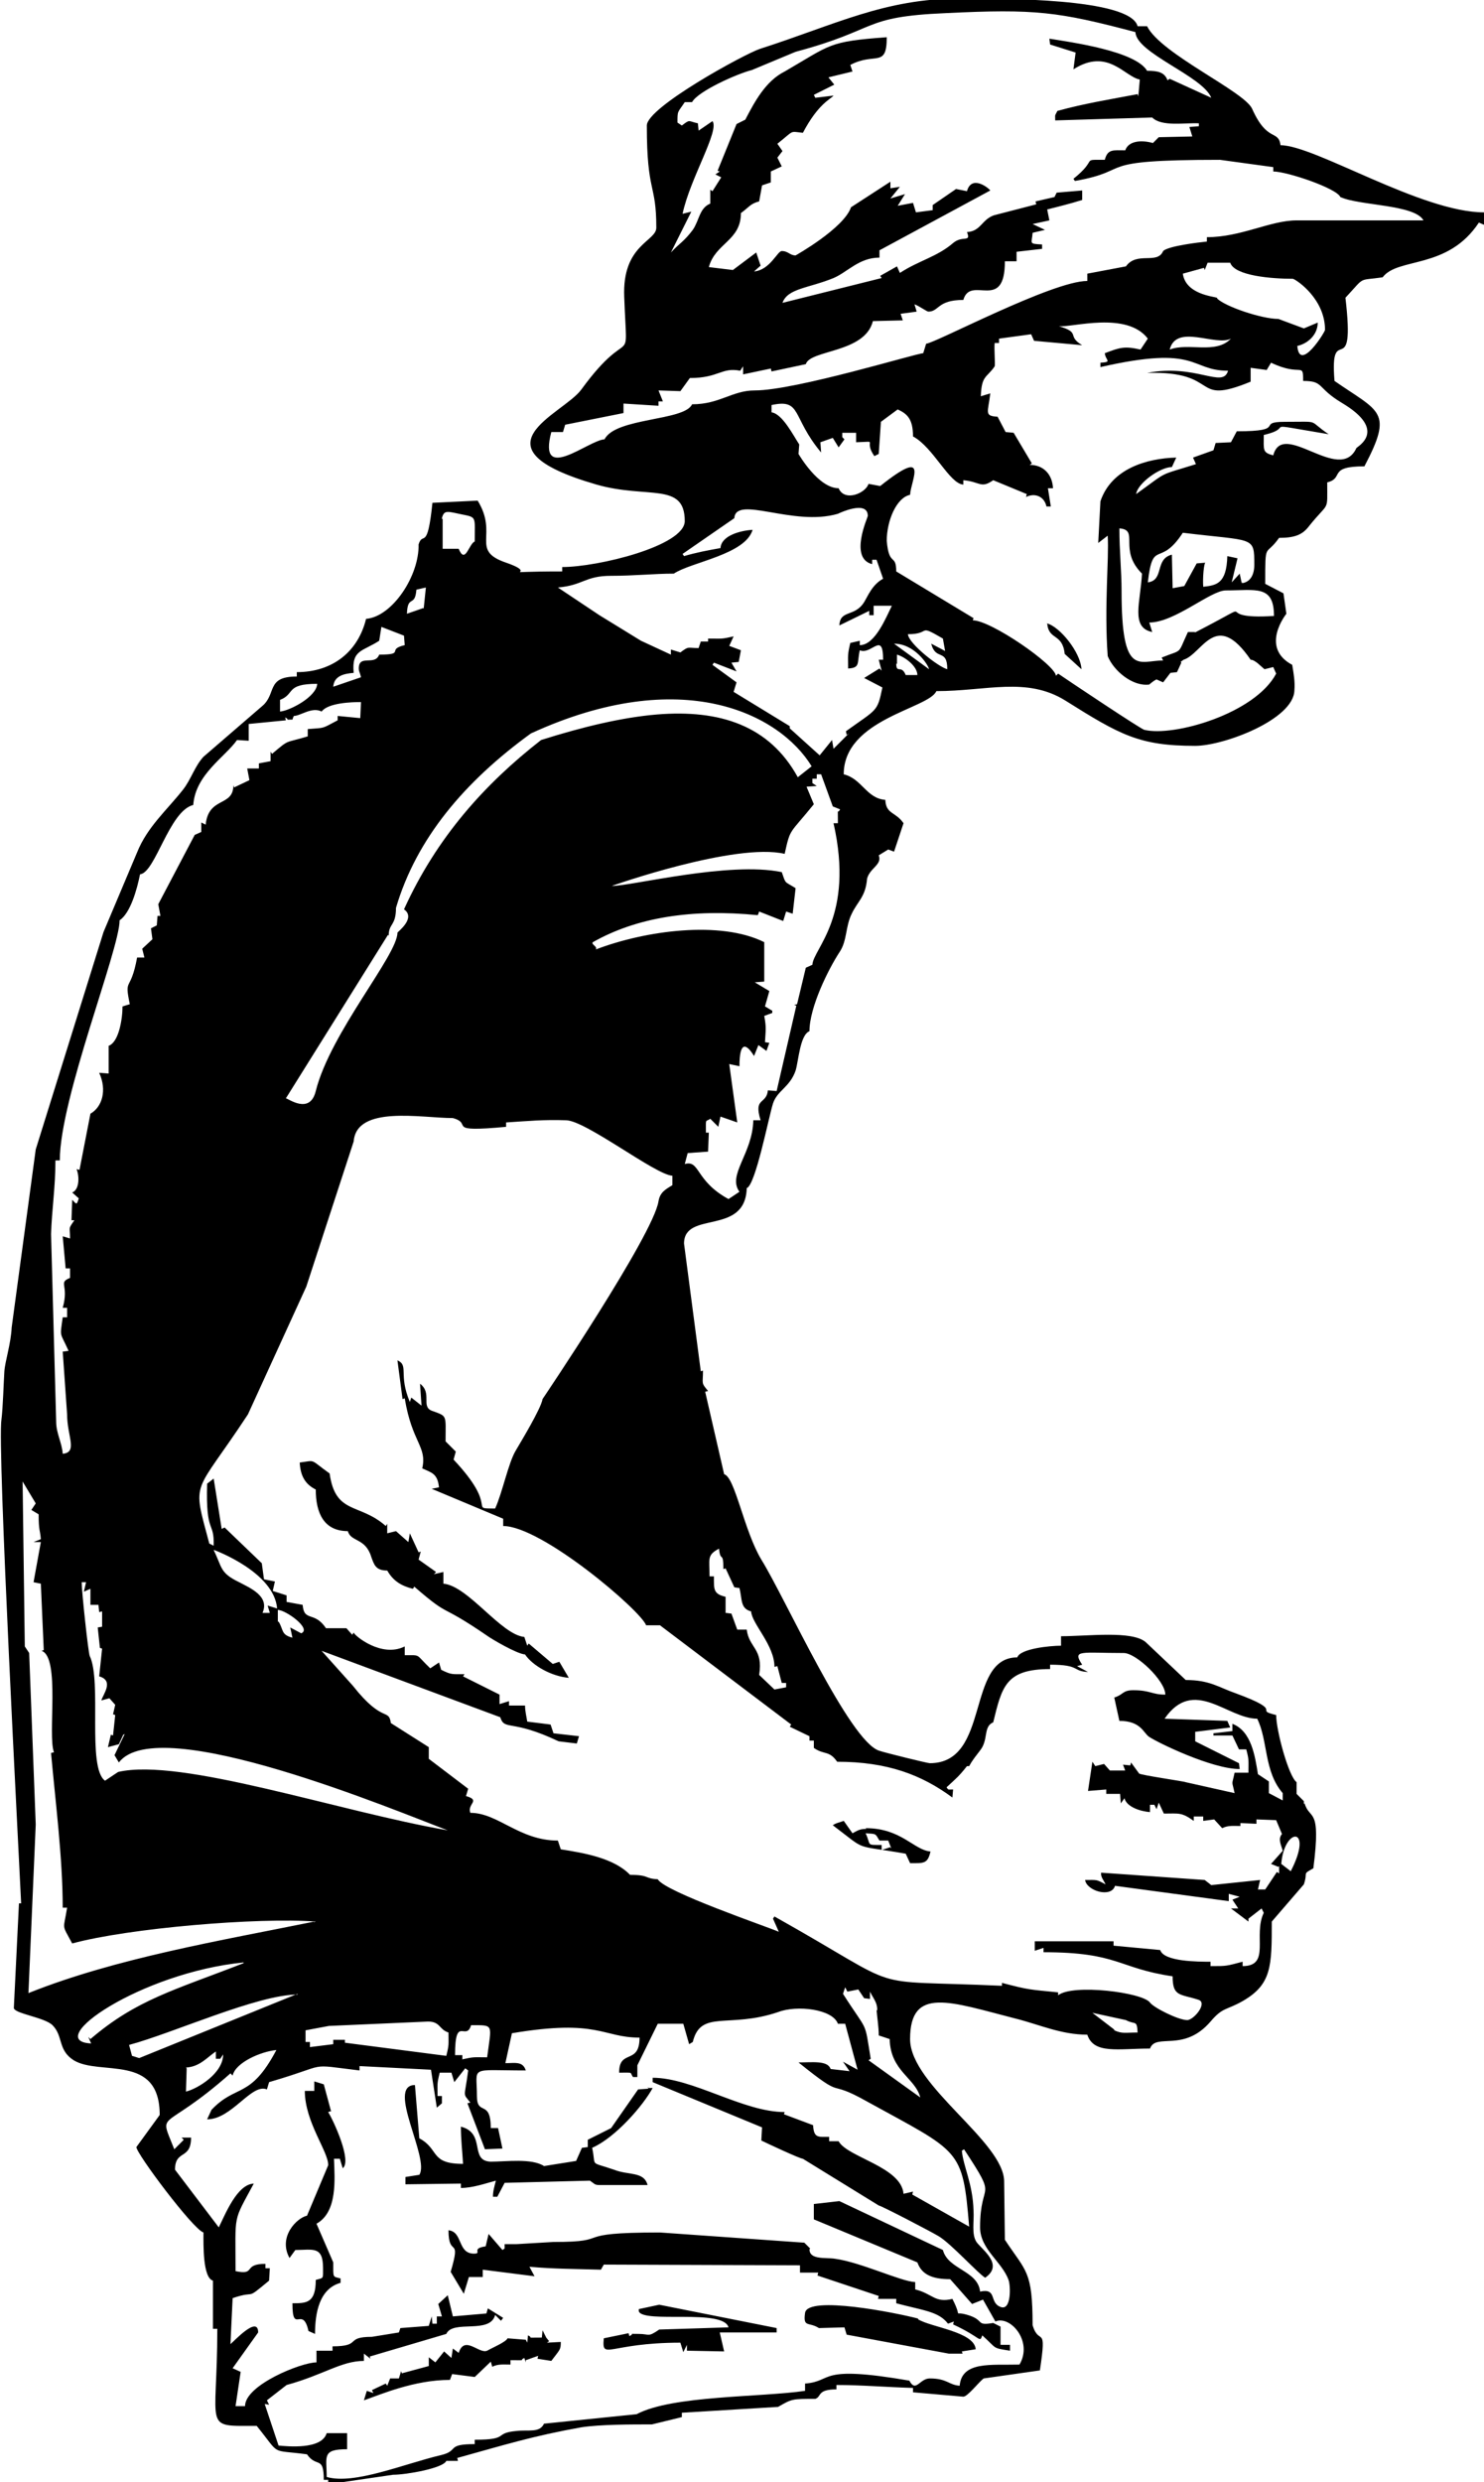 <?xml version="1.0" encoding="UTF-8"?>
<!DOCTYPE svg PUBLIC "-//W3C//DTD SVG 1.1//EN" "http://www.w3.org/Graphics/SVG/1.1/DTD/svg11.dtd">
<!-- Creator: CorelDRAW -->
<svg xmlns="http://www.w3.org/2000/svg" xml:space="preserve" width="15.562mm" height="26.008mm" version="1.1" style="shape-rendering:geometricPrecision; text-rendering:geometricPrecision; image-rendering:optimizeQuality; fill-rule:evenodd; clip-rule:evenodd"
viewBox="0 0 20.35 34.01"
 xmlns:xlink="http://www.w3.org/1999/xlink"
 xmlns:xodm="http://www.corel.com/coreldraw/odm/2003">
 <defs>
  <style type="text/css">
   <![CDATA[
    .fil0 {fill:black}
   ]]>
  </style>
 </defs>
 <g id="Camada_x0020_1">
  <path class="fil0" d="M17.54 25.54l0 0.13 -0.03 -0.02 -0.16 0.24 -0.1 0 0.03 -0.13 -0.67 0.07 -0.09 -0.07 -1.42 -0.1c-0.01,0.06 0.04,0.11 0.06,0.16 -0.13,-0.07 -0.11,-0.06 -0.28,-0.06 0.02,0.15 0.36,0.25 0.41,0.08l1.56 0.21 0 -0.1 0.15 0.04 -0.1 0.04 0.08 0.12 -0.1 0 0.24 0.18 0 -0.04 0.18 -0.14 0.03 0.06c-0.15,0.31 0.1,0.73 -0.29,0.73l0 -0.06c-0.23,0.06 -0.21,0.06 -0.44,0.06l0 -0.06c-0.17,0 -0.64,-0 -0.69,-0.16l-0.64 -0.06 0 -0.06 -1.08 0 0 0.13 0.12 -0.04 0 0.06c1.03,0 1.02,0.22 1.77,0.33 0,0.28 0.1,0.24 0.35,0.32 0.14,0.04 -0.06,0.28 -0.15,0.28 -0.12,0 -0.46,-0.17 -0.51,-0.24 -0.1,-0.14 -1.06,-0.26 -1.26,-0.1l0 -0.04c-0.39,-0.04 -0.39,-0.03 -0.77,-0.13l0 0.04c-1.98,-0.09 -1.23,0.11 -3.12,-0.95l-0.02 0.03 0.08 0.18c-0.16,-0.07 -1.57,-0.55 -1.66,-0.72 -0.19,-0.01 -0.11,-0.06 -0.38,-0.06 -0.22,-0.23 -0.63,-0.3 -0.95,-0.35l-0.04 -0.12c-0.53,0 -0.82,-0.38 -1.2,-0.38 -0.05,-0.12 0.15,-0.17 -0.06,-0.23l0.03 -0.1 -0.54 -0.41 0 -0.16 -0.52 -0.33c-0.03,-0.21 -0.11,0.01 -0.52,-0.51l-0.43 -0.48 2.45 0.91c0.06,0.19 0.15,0.02 0.8,0.33l0.25 0.03 0.03 -0.1 -0.35 -0.04 -0.04 -0.12 -0.32 -0.04c-0.01,-0.07 -0.03,-0.14 -0.03,-0.22l-0.22 0 0 -0.06 -0.13 0.04 0 -0.13 -0.5 -0.25 0.02 -0.03c-0.17,0 -0.18,0.01 -0.32,-0.06l-0.03 -0.1 -0.12 0.08c-0.21,-0.2 -0.12,-0.18 -0.35,-0.18l0 -0.12c-0.32,0.16 -0.69,-0.15 -0.7,-0.19l-0.02 0.03 -0.08 -0.09 -0.28 0c-0.16,-0.24 -0.3,-0.08 -0.32,-0.32l-0.22 -0.04 0 -0.09 -0.19 -0.06 0.03 -0.13 -0.15 -0.03 -0.03 -0.22 -0.51 -0.49 -0.04 0.02 -0.11 -0.69 -0.09 0.07c-0.02,0.71 0.1,0.5 0.09,0.85l-0.06 -0.03c-0.24,-0.9 -0.22,-0.63 0.53,-1.77l0.8 -1.75 0.65 -1.99c0.04,-0.5 0.93,-0.32 1.36,-0.32 0.29,0.08 -0.13,0.2 0.73,0.12l0 -0.06c0.31,-0.02 0.51,-0.04 0.82,-0.03 0.27,0 1.23,0.75 1.46,0.76l0 0.13c-0.1,0.06 -0.17,0.1 -0.19,0.22 -0.07,0.46 -1.59,2.71 -1.59,2.71 -0.02,0.13 -0.3,0.59 -0.37,0.71 -0.1,0.17 -0.18,0.57 -0.28,0.79 -0.38,0 0.07,0.01 -0.57,-0.67l0.03 -0.11 -0.14 -0.14c0,-0.37 0.03,-0.34 -0.19,-0.42 -0.15,-0.06 0.01,-0.24 -0.16,-0.37l0.02 0.3 -0.14 -0.11 -0.02 0.06c-0.16,-0.38 -0.01,-0.5 -0.17,-0.57l0.07 0.53 0.03 -0.01c0.1,0.61 0.31,0.66 0.24,0.96 0.13,0.06 0.21,0.07 0.23,0.26l-0.1 0.02 0.98 0.41 0 0.1c0.53,0 1.89,1.16 1.96,1.36l0.19 0 1.8 1.36 -0.02 0.03 0.27 0.13 0 0.06 0.06 0 0 0.1c0.14,0.1 0.21,0.03 0.32,0.19 0.69,0 1.16,0.18 1.58,0.49l0.01 -0.11c-0.08,0 -0.06,0.01 -0.09,-0.03 0.13,-0.12 0.17,-0.15 0.28,-0.29l0.03 0c0.07,-0.13 0.16,-0.21 0.19,-0.28 0.06,-0.13 0.02,-0.27 0.14,-0.32 0.12,-0.49 0.17,-0.73 0.78,-0.73l0 -0.06c0.42,0 0.3,0.09 0.52,0.1l-0.15 -0.08 0.07 -0.02c-0.14,-0.21 -0.02,-0.16 0.57,-0.16 0.17,0 0.57,0.38 0.57,0.57 -0.19,0 -0.2,-0.06 -0.44,-0.06 -0.15,0 -0.13,0.06 -0.26,0.1l0.07 0.32c0.3,0 0.33,0.17 0.41,0.22 0.12,0.08 0.86,0.44 1.24,0.44l-0.01 -0.08 -0.6 -0.3 0 -0.13 0.48 -0.06 -0.04 -0.09 -0.86 -0.03c0.4,-0.58 0.86,0 1.27,0 0.15,0.3 0.09,0.72 0.35,1.02l0 0.1 -0.19 -0.1 0 -0.16 -0.15 -0.1c-0.04,-0.25 -0.09,-0.59 -0.35,-0.69l0 0.1 -0.26 0.03 0 0.03 0.26 0 0.09 0.19 0.1 0c0.04,0.15 0.03,0.15 0.03,0.32l-0.19 0c-0.04,0.19 -0.04,0.09 0,0.28l-0.67 -0.15c-0.01,-0.01 -0.64,-0.1 -0.64,-0.12l-0.11 -0.15 -0.01 0.04 -0.1 -0.01 0.03 0.08 -0.21 0 -0.08 -0.09 -0.12 0.03 -0.04 -0.06 -0.06 0.4 0.25 -0.02 0 0.06 0.19 0 0.01 0.13 0.05 -0.07c0.03,0.12 0.22,0.18 0.35,0.19l0 -0.1 0.06 0 0.03 0.06 0.03 -0.09 0.07 0.15c0.21,0 0.24,-0.02 0.41,0.1l0 -0.06 0.13 0 0 0.06 0.15 -0.02 0.11 0.12c0.08,-0.04 0.15,-0.03 0.25,-0.03l0 -0.04 0.22 0.01 0 -0.06 0.27 0.01 0.08 0.19c-0.06,0.07 -0.01,0.15 0.01,0.23l-0.16 0.18 0.1 0.04 0.01 -0.01zm-1.5 -20.75c0.26,-0.1 0.63,0.07 0.84,-0.15 -0.21,0.11 -0.75,-0.21 -0.84,0.15zm1.53 20.75l0.13 0.1c0.32,-0.62 -0.09,-0.61 -0.13,-0.1l0 -0zm-0.54 -17.54l-0.03 -0.14 -0.11 0.12 0.08 -0.33 -0.14 -0.03c-0.01,0.38 -0.15,0.4 -0.33,0.42 -0.01,-0.12 0.01,-0.33 0.03,-0.33l-0.12 0.01 -0.17 0.31 -0.16 0.03 -0.01 -0.46c-0.24,0.06 -0.1,0.35 -0.33,0.38 0.07,-0.61 0.16,-0.19 0.48,-0.68 0.98,0.12 0.98,0.04 0.98,0.44 0,0.13 -0.05,0.23 -0.16,0.25l-0.01 -0.01zm-0.64 0.66l-0.1 0c-0.15,0.32 -0.06,0.23 -0.36,0.35l0.02 0.04c-0.33,0 -0.57,0.24 -0.57,-0.95 0,-0.28 -0.03,-0.55 -0.03,-0.86 0.28,0.02 -0.02,0.29 0.31,0.62 -0.02,0.39 -0.16,0.74 0.14,0.8l-0.04 -0.13c0.35,0 0.84,-0.44 1.05,-0.44 0.41,0 0.66,-0.08 0.66,0.35 -0.94,0.06 -0.08,-0.29 -1.09,0.23zm-0.16 0.38c0.26,-0.08 0.44,-0.7 0.92,0 0.06,0 0.14,0.09 0.19,0.13l0.12 -0.03 0.04 0.09c-0.29,0.55 -1.41,0.87 -1.81,0.77 -0.06,-0.02 -1.02,-0.66 -1.18,-0.77l-0.03 0.03c-0.01,-0.15 -0.89,-0.76 -1.14,-0.76l0.01 -0.03 -1.06 -0.64c0,-0.25 -0.1,-0.06 -0.13,-0.42 0,-0.27 0.13,-0.59 0.32,-0.63 0.01,-0.2 0.28,-0.67 -0.41,-0.12l-0.16 -0.03c-0.04,0.13 -0.33,0.25 -0.41,0.06 -0.28,0 -0.55,-0.47 -0.55,-0.47l0.01 -0.13c-0.08,-0.12 -0.23,-0.42 -0.38,-0.44l0 -0.1c0.42,-0.09 0.27,0.16 0.68,0.65l-0.01 -0.14 0.17 -0.06 0.08 0.13 0.08 -0.11 -0.03 -0.03 0 -0.06 0.19 0 0 0.13c0.33,-0.01 0.09,-0.04 0.25,0.19l0.06 -0.03 0.03 -0.44 0.23 -0.17c0.13,0.06 0.21,0.13 0.21,0.37 0.28,0.15 0.5,0.65 0.69,0.66l0 -0.06c0.23,0.02 0.24,0.12 0.41,0l0.46 0.19 -0.01 0.04c0.12,-0.06 0.25,-0.01 0.28,0.13l0.06 0 -0.04 -0.25 0.07 0c-0.01,-0.19 -0.13,-0.32 -0.32,-0.32l0.03 -0.02 -0.25 -0.42 -0.11 -0.01 -0.11 -0.21c-0.19,-0.01 -0.13,-0.06 -0.1,-0.32l-0.13 0.04c0.01,-0.29 0.08,-0.25 0.19,-0.41 0.01,-0.03 -0.01,-0.24 0,-0.32l0.06 0 0 -0.06 0.44 -0.06 0.04 0.09 0.66 0.06c-0.22,-0.13 -0.01,-0.17 -0.32,-0.26 0.18,0.02 0.93,-0.21 1.22,0.17l-0.1 0.15c-0.22,-0.05 -0.28,-0.03 -0.49,0.05 0.01,0.1 0.11,0.12 -0.06,0.13l0 0.06c1.36,-0.31 1.22,0.05 1.75,0.05 -0.07,0.25 -0.44,-0.1 -1.11,0.03 1.03,-0.03 0.59,0.46 1.42,0.12l0 -0.19 0.22 0.03 0.06 -0.1c0.42,0.2 0.44,-0.02 0.44,0.25 0.29,0 0.18,0.09 0.53,0.3 0.64,0.38 0.21,0.6 0.2,0.62 -0.23,0.5 -1.01,-0.4 -1.14,0.1 -0.15,-0.04 -0.13,-0.07 -0.13,-0.28 0.47,-0.11 -0.13,-0.18 0.89,-0.01 -0.3,-0.2 -0.09,-0.17 -0.6,-0.17 -0.41,0 0.05,0.13 -0.66,0.13l-0.08 0.15 -0.21 0.01 -0.03 0.1 -0.28 0.1 0.04 0.09c-0.54,0.17 -0.36,0.08 -0.82,0.41 0.02,-0.15 0.33,-0.37 0.49,-0.37l0.06 -0.13c-0.4,0.01 -0.89,0.15 -1.04,0.6l-0.03 0.57 0.13 -0.1c0.02,0.33 -0.05,0.96 0,1.65 0.08,0.2 0.34,0.42 0.57,0.39 0.01,-0.01 0.07,-0.06 0.1,-0.07l0.09 0.04 0.1 -0.13 0.09 -0.01 0.06 -0.13 -0.01 -0.01zm0.46 -4.96c-0.06,-0.02 -0.43,-0.05 -0.47,-0.33l0.29 -0.08 0.01 0.03 0.04 -0.1 0.31 0c0.06,0.18 0.57,0.22 0.86,0.22 0.06,0.02 0.44,0.28 0.44,0.7 0,0.03 -0.35,0.59 -0.38,0.22 0.14,-0.03 0.28,-0.15 0.28,-0.32l-0.19 0.08 -0.35 -0.13c-0.23,0 -0.73,-0.17 -0.84,-0.28l0 -0.01zm-0.68 -2.98c-0.04,-0.11 -0.13,-0.13 -0.28,-0.13 -0.16,-0.27 -1.03,-0.39 -1.34,-0.44l0.01 0.08 0.35 0.11 -0.03 0.23c0.47,-0.3 0.7,0.1 0.91,0.14l-0.02 0.23 -0.01 -0.03c-0.37,0.07 -0.74,0.13 -1.1,0.23 -0.04,0.08 -0.03,0.04 -0.03,0.13l1.33 -0.04c0.13,0.13 0.45,0.07 0.64,0.08l0 0.04 -0.13 0.01 0.04 0.13 -0.46 0.01 -0.08 0.08c-0.14,-0.04 -0.33,-0.04 -0.38,0.1 -0.17,0 -0.24,-0.02 -0.28,0.13 -0.34,0 -0.08,-0.02 -0.43,0.26l0.02 0.03c0.84,-0.15 0.19,-0.29 1.99,-0.29l0.73 0.1 0 0.06c0.19,0 0.87,0.23 0.92,0.35 0.26,0.12 1.02,0.1 1.14,0.32l-1.74 0c-0.36,0 -0.76,0.23 -1.23,0.23l0 0.06c-0.1,0.01 -0.53,0.06 -0.6,0.13 -0.08,0.19 -0.36,0 -0.51,0.21l-0.53 0.1 0 0.1c-0.48,0 -2.08,0.85 -2.21,0.86l-0.04 0.13c-0.09,0 -1.75,0.51 -2.31,0.51 -0.31,0 -0.48,0.19 -0.86,0.19 -0.1,0.23 -1.05,0.18 -1.2,0.48 -0.22,0.01 -0.92,0.62 -0.73,-0.1l0.16 0 0.03 -0.1 0.8 -0.16 0 -0.13 0.48 0.03 0 -0.06 0.06 0 -0.06 -0.15 0.3 0.01 0.13 -0.18c0.4,0 0.43,-0.15 0.69,-0.1l0.04 -0.06 0 0.11 0.38 -0.08 0.01 0.04 0.47 -0.1c0.06,-0.2 0.81,-0.15 0.92,-0.59l0.41 -0.01 -0.03 -0.09 0.22 -0.03 -0.03 -0.1c0.06,0.02 0.17,0.1 0.19,0.1 0.15,0 0.12,-0.16 0.48,-0.16 0.1,-0.35 0.57,0.18 0.57,-0.53l0.16 0 0 -0.13 0.35 -0.04 0 -0.06c-0.19,-0.01 -0.14,-0.01 -0.13,-0.16l0.17 -0.04 -0.17 -0.08 0.23 -0.05 -0.03 -0.15c0.16,-0.04 0.32,-0.08 0.48,-0.13l0 -0.13 -0.35 0.03 -0.03 0.06 -0.26 0.06 0.01 0.04 -0.58 0.15c-0.17,0.06 -0.18,0.22 -0.37,0.23 0.06,0.15 -0.06,0.04 -0.19,0.15 -0.22,0.19 -0.47,0.24 -0.73,0.41l-0.04 -0.09 -0.23 0.13 0.02 0.03 -1.36 0.34c0.07,-0.2 0.36,-0.2 0.7,-0.34 0.19,-0.08 0.35,-0.28 0.63,-0.28l0 -0.1 1.52 -0.82c-0.04,-0.05 -0.26,-0.21 -0.32,0.01l-0.15 -0.03 -0.32 0.22 0 0.07 -0.23 0.03 -0.04 -0.13 -0.21 0.04 0.1 -0.16 -0.2 0.06 0.13 -0.16 -0.13 0.02 0 -0.09 -0.54 0.35c-0.1,0.29 -0.76,0.66 -0.76,0.66 -0.08,0 -0.1,-0.06 -0.19,-0.06 -0.06,0 -0.16,0.26 -0.38,0.28l0.09 -0.08 -0.06 -0.18 -0.32 0.24 -0.33 -0.04c0.09,-0.33 0.44,-0.36 0.44,-0.74 0.11,-0.08 0.13,-0.13 0.25,-0.16l0.04 -0.22 0.12 -0.04 0 -0.15 0.15 -0.07 -0.06 -0.12 0.07 -0.09 -0.07 -0.1c0.24,-0.19 0.16,-0.17 0.35,-0.15 0.21,-0.4 0.38,-0.46 0.42,-0.51l-0.25 0.03 -0.02 -0.04 0.28 -0.14 -0.08 -0.1 0.33 -0.08 -0.03 -0.09c0.34,-0.18 0.5,0.05 0.5,-0.38 -0.81,0.06 -0.76,0.1 -1.4,0.47 -0.26,0.13 -0.41,0.41 -0.54,0.66l-0.12 0.06 -0.26 0.64 0.03 0.01 -0.06 0.04 0.08 0.04 -0.12 0.19 -0.03 -0.02 0 0.19c-0.15,0.06 -0.15,0.23 -0.24,0.36 -0.12,0.16 -0.19,0.19 -0.3,0.31l0.28 -0.56 -0.12 0.03c0.1,-0.48 0.51,-1.14 0.41,-1.27l-0.19 0.13 -0.01 -0.1c-0.14,-0.03 -0.1,-0.06 -0.22,0.03l-0.06 -0.04c0,-0.17 0,-0.13 0.1,-0.28l0.1 0c0.08,-0.15 0.62,-0.39 0.82,-0.44l0.6 -0.25c1.16,-0.31 0.89,-0.48 2.06,-0.53 1.23,-0.06 1.54,-0.02 2.6,0.26 0.01,0.29 0.92,0.6 1.04,0.9l-0.57 -0.26zm-1.65 7.44c0.02,0.24 0.21,0.13 0.24,0.42l0.23 0.21c-0.01,-0.23 -0.3,-0.59 -0.48,-0.63l0.01 0zm3.52 16.14l-0.1 -0.1 0 -0.16c-0.11,-0.08 -0.28,-0.71 -0.28,-0.92 -0.33,-0.08 0.15,-0.04 -0.56,-0.3 -0.23,-0.08 -0.35,-0.18 -0.68,-0.18l-0.55 -0.52c-0.19,-0.16 -0.79,-0.08 -1.16,-0.08l0 0.13c-0.15,0 -0.56,0.04 -0.6,0.16 -0.71,0 -0.36,1.45 -1.2,1.45 -0.03,0 -0.6,-0.14 -0.69,-0.17 -0.41,-0.12 -1.29,-2.09 -1.62,-2.62 -0.24,-0.4 -0.36,-1.13 -0.51,-1.17l-0.26 -1.13 0.04 -0.01c-0.1,-0.12 -0.07,-0.09 -0.07,-0.28l-0.03 0.01 -0.23 -1.75c0,-0.46 0.84,-0.1 0.86,-0.76 0.12,-0.04 0.3,-0.97 0.36,-1.16 0.06,-0.18 0.23,-0.22 0.31,-0.45 0.04,-0.13 0.06,-0.49 0.19,-0.54 0,-0.33 0.26,-0.85 0.41,-1.08 0.11,-0.16 0.08,-0.35 0.17,-0.53 0.08,-0.17 0.19,-0.23 0.21,-0.48 0.04,-0.15 0.21,-0.19 0.16,-0.32l0.13 -0.08 0.08 0.03 0.13 -0.39c-0.11,-0.16 -0.24,-0.12 -0.25,-0.32 -0.26,-0.02 -0.32,-0.29 -0.57,-0.35 0,-0.76 1.17,-0.9 1.27,-1.14 0.69,0 1.24,-0.2 1.77,0.13 0.75,0.47 1.01,0.62 1.78,0.62 0.39,0 1.35,-0.36 1.36,-0.76 0.01,-0.12 -0.01,-0.23 -0.03,-0.35 -0.45,-0.24 -0.08,-0.7 -0.08,-0.7l-0.04 -0.28 -0.25 -0.13c0,-0.6 0,-0.36 0.19,-0.63 0.21,0 0.32,-0.04 0.41,-0.16 0.28,-0.35 0.25,-0.18 0.25,-0.6 0.24,-0.06 0,-0.22 0.51,-0.22 0.4,-0.76 0.21,-0.74 -0.41,-1.17 -0.07,-0.85 0.29,0.06 0.15,-1.14 0.28,-0.3 0.16,-0.23 0.51,-0.28 0.21,-0.28 0.89,-0.1 1.32,-0.75l0.07 0.03 0 -0.17c-0.86,0 -2.32,-0.92 -2.79,-0.92 -0.03,-0.22 -0.18,-0.03 -0.39,-0.5 -0.11,-0.24 -1.25,-0.75 -1.44,-1.13l-0.13 0c-0.1,-0.39 -1.88,-0.38 -2.44,-0.38 -1.03,0 -1.71,0.36 -2.74,0.69 -0.21,0.07 -1.55,0.8 -1.55,1.05 0,0.94 0.13,0.78 0.13,1.4 0,0.19 -0.47,0.23 -0.44,0.95 0.04,1.07 0.11,0.31 -0.59,1.27 -0.25,0.34 -1.55,0.79 0.21,1.3 0.7,0.2 1.21,-0.04 1.21,0.5 0,0.34 -1.19,0.63 -1.68,0.63l0 0.06c-1.04,0 -0.25,0.06 -0.77,-0.12 -0.5,-0.17 -0.1,-0.38 -0.39,-0.85l-0.62 0.03c-0.07,0.68 -0.13,0.38 -0.19,0.57 0.01,0.43 -0.36,0.99 -0.72,1.02 -0.11,0.45 -0.46,0.73 -0.95,0.73l0 0.06c-0.43,0 -0.27,0.24 -0.48,0.41l-0.8 0.69c-0.12,0.13 -0.17,0.31 -0.28,0.45 -0.22,0.28 -0.49,0.51 -0.63,0.86l-0.46 1.09 -0.93 2.98 -0.33 2.44c-0.01,0.22 -0.09,0.46 -0.1,0.6 -0.01,0.15 -0.02,0.51 -0.04,0.66 -0.06,0.36 0.24,5.98 0.27,6.63l-0.03 0 -0.07 1.43c-0.01,0.08 0.42,0.13 0.53,0.24 0.15,0.15 0.07,0.34 0.29,0.48 0.36,0.22 1.18,-0.1 1.18,0.75l-0.32 0.44c0,0.09 0.78,1.13 0.92,1.17 0,0.17 -0.01,0.62 0.13,0.66l0 0.66 0.06 0c0,1.4 -0.21,1.33 0.54,1.33 0.34,0.42 0.17,0.32 0.69,0.39 0.13,0.19 0.23,0.01 0.23,0.35l0.06 0 0 0.06 0.89 -0.13c0.18,0 0.69,-0.09 0.73,-0.19l0.16 0 -0.01 -0.04c0.65,-0.18 1.03,-0.3 1.7,-0.42 0.26,-0.04 0.68,-0.04 0.97,-0.04l0.41 -0.1 0 -0.06 1.32 -0.08c0.19,-0.11 0.19,-0.11 0.51,-0.11 0.09,-0.03 0.02,-0.13 0.29,-0.13l0 -0.06c0.35,0 0.69,0.03 1.05,0.04l0 0.06 0.69 0.06c0.06,0 0.22,-0.21 0.28,-0.25l0.77 -0.11c0.1,-0.66 -0.01,-0.32 -0.1,-0.62 0,-0.75 -0.09,-0.73 -0.38,-1.17l-0.01 -0.79c0.01,-0.55 -1.29,-1.32 -1.29,-1.96 0,-0.73 0.55,-0.51 1.45,-0.28 0.32,0.08 0.62,0.22 0.98,0.22 0.09,0.27 0.42,0.19 0.86,0.19 0.08,-0.22 0.46,0.06 0.83,-0.37 0.17,-0.2 0.21,-0.15 0.44,-0.28 0.4,-0.23 0.4,-0.48 0.4,-1.09l0.44 -0.51c0.06,-0.18 -0.03,-0.13 0.13,-0.22 0.11,-0.86 -0.05,-0.65 -0.12,-0.89l-0.01 0.01zm-2.6 3.13l-0.3 -0.23 0.46 0.1c0.13,0.07 0.15,-0.01 0.16,0.17 -0.17,0 -0.21,0.02 -0.32,-0.03l0 -0.01zm-2.98 -18.71l0 -0.13c0.11,0.03 0.28,0.16 0.28,0.28l-0.16 0c-0.06,-0.15 -0.13,-0.01 -0.13,-0.16l0.01 0.01zm-0.66 0.95l-0.21 0.21 -0.02 -0.12 -0.17 0.21 -0.41 -0.37 0 -0.03 -0.77 -0.47 0.04 -0.13 -0.33 -0.24 0.02 -0.03 0.31 0.12 -0.07 -0.12 0.1 -0.01 0.03 -0.16 -0.16 -0.06 0.06 -0.13c-0.18,0.04 -0.15,0.03 -0.35,0.03l0 0.04 -0.1 0 -0.03 0.09c-0.16,0 -0.13,-0.03 -0.25,0.06l-0.13 -0.04 0 0.07 -0.41 -0.19 -0.57 -0.35 -0.57 -0.38c0.35,-0.03 0.37,-0.16 0.73,-0.16 0.32,0 0.59,-0.03 0.86,-0.03 0.24,-0.16 0.98,-0.26 1.08,-0.6 -0.17,0.01 -0.43,0.08 -0.44,0.25 -0.17,0.03 -0.33,0.06 -0.5,0.11l-0.02 -0.03 0.71 -0.49c0.02,-0.32 0.81,0.12 1.42,-0.06 0,-0 0.41,-0.2 0.41,0.03 0,0.02 -0.26,0.58 0.06,0.66l0 -0.06 0.06 0 0.09 0.26c-0.15,0.08 -0.21,0.24 -0.26,0.32 -0.13,0.21 -0.33,0.1 -0.34,0.32l0.41 -0.2 0 0.06 0.06 0 0 -0.13 0.25 0c-0.08,0.16 -0.23,0.54 -0.44,0.54l0 -0.06 -0.13 0.03c-0.04,0.17 -0.03,0.16 -0.03,0.35 0.17,-0.01 0.12,-0.07 0.16,-0.25 0.16,0.07 0.32,-0.27 0.32,0.13l-0.06 0 0.04 0.15 -0.03 -0.03 -0.21 0.13 0.25 0.13c-0.07,0.34 -0.07,0.29 -0.5,0.6l0.01 0.05zm0.57 15.26l-0.12 0.04 0 -0.07c-0.22,0 -0.14,0.01 -0.22,-0.16 0.15,0.01 0.13,0 0.19,0.1l0.12 0 0.04 0.1 -0.01 0zm0.38 6.46c-0.3,-0.08 -1.51,-0.32 -1.55,-0.08 -0.03,0.21 0.05,0.12 0.19,0.21l0.35 -0.01 0.03 0.1 1.4 0.26 0.19 0 -0.01 -0.03 0.19 -0.03c-0.02,-0.24 -0.61,-0.3 -0.79,-0.41l-0 0zm-3.83 -0.1c0.06,0.17 1.16,-0.04 1.23,0.22l-0.95 0.03c-0.16,0.11 -0.13,0.06 -0.28,0.06 -0.17,0 -0.04,-0.01 -0.13,0.03l-0.01 -0.04 -0.34 0.07c-0.03,0.31 0.07,0.06 1.05,0.06l0.04 0.13 0.05 -0.1 0 0.08 0.51 0.01 -0.06 -0.26 0.78 0 0 -0.06 -1.61 -0.32 -0.28 0.06 -0 -0.01zm2.35 -0.86l-0.08 -0.08 -1.98 -0.14c-1.28,0 -0.6,0.13 -1.46,0.13l-0.51 0.03 -0.16 0 0 0.06 -0.03 0.02 -0.19 -0.22 -0.04 0.17c-0.21,0.03 -0.04,0.1 -0.16,0.1 -0.23,0 -0.15,-0.3 -0.35,-0.32 0,0.39 0.18,0.06 0.03,0.57l0.18 0.3 0.07 -0.23 0.19 0 0 -0.1 0.71 0.09 -0.07 -0.13c0.33,0.03 0.65,0.03 0.98,0.04l0.04 -0.07 2.69 0.01 0 0.1 0.25 0 -0.01 0.04 0.84 0.28 -0.01 0.04 0.25 0 0 0.06c0.37,0.1 0.58,0.11 0.71,0.28l0.08 -0.03 -0.01 0.04c0.39,0.18 0.36,0.26 0.4,0.15 0.21,0.19 0.13,0.17 0.38,0.21l0 -0.08 -0.13 0 0 -0.25 -0.1 -0.05c-0.24,0.04 -0.12,-0.03 -0.32,-0.1 -0.27,-0.09 -0.08,0.08 -0.24,-0.23 -0.24,0.06 -0.27,-0.07 -0.51,-0.13l0 -0.1c-0.2,-0.01 -0.74,-0.27 -1.1,-0.32 -0.12,-0.02 -0.35,0.02 -0.35,-0.13zm-2.22 -2.19l-0.14 0.01 -0.37 0.53 -0.32 0.16 0 0.1 -0.08 0.01 -0.08 0.18 -0.44 0.07c-0.17,-0.11 -0.52,-0.06 -0.73,-0.06 -0.3,-0.01 -0.06,-0.39 -0.41,-0.48 0,0.17 0.02,0.34 0.03,0.51 -0.46,0 -0.32,-0.2 -0.6,-0.35l-0.06 -0.73c-0.4,0 0.21,1.01 0.06,1.23l-0.19 0.03 0 0.1 0.76 -0.01 0 0.06c0.16,0 0.33,-0.06 0.48,-0.1 -0.02,0.08 -0.04,0.14 -0.04,0.22l0.06 0 0.1 -0.19 1.17 -0.03c0.06,0.04 0.06,0.06 0.13,0.06l0.66 0c-0.05,-0.19 -0.26,-0.13 -0.46,-0.21 -0.35,-0.12 -0.24,-0.03 -0.3,-0.3 0.32,-0.14 0.7,-0.58 0.83,-0.82l-0.07 0 0.01 -0.01zm-1.4 3.41l-0.05 -0.1 -0.01 0.1c-0.25,0 -0.1,0.01 -0.19,-0.03l-0.01 0.1 -0.02 -0.04 -0.25 -0.02c-0.02,0.05 -0.21,0.13 -0.28,0.17 -0.11,0.05 -0.31,-0.22 -0.39,0.03l-0.08 -0.06 -0.02 0.13 -0.1 -0.09 -0.12 0.15 -0.09 -0.07 0 0.12 -0.37 0.1 -0.01 -0.03 -0.03 0.1 -0.12 0 -0.04 0.1 -0.02 -0.03 -0.19 0.09 0.02 0.04 -0.09 -0.03 -0.04 0.13c0.23,-0.08 0.69,-0.28 1.18,-0.28l0.03 -0.08 0.31 0.04 0.22 -0.21 0.02 0.07c0.08,-0.04 0.15,-0.03 0.25,-0.03l0 -0.06c0.25,0 0.1,0.01 0.19,-0.03l0.02 0.06 0 -0.03 0.17 -0.06 -0.01 0.04 0.19 0.03c0.12,-0.16 0.13,-0.15 0.13,-0.26l-0.19 0.01 0.03 -0.02zm-1.81 -10.29c0.52,0.45 0.31,0.2 1.01,0.68 0.04,0.03 0.39,0.24 0.51,0.25 0.1,0.15 0.36,0.3 0.6,0.32l-0.13 -0.22 -0.09 0.03 -0.33 -0.28 -0.02 0.03 -0.04 -0.12c-0.32,-0.03 -0.77,-0.7 -1.11,-0.73l0 -0.16 -0.13 0.03 0.03 -0.03 -0.24 -0.17 0.03 -0.11 -0.03 0.01 -0.12 -0.26 -0.02 0.12 -0.17 -0.15 -0.12 0.03 0 -0.13 -0.02 0.03c-0.36,-0.32 -0.69,-0.15 -0.77,-0.72 -0.28,-0.2 -0.18,-0.18 -0.41,-0.15 0.01,0.19 0.08,0.3 0.22,0.37 0,0.32 0.11,0.57 0.44,0.57 0.04,0.15 0.24,0.09 0.32,0.35 0.04,0.11 0.06,0.19 0.22,0.19 0.08,0.14 0.19,0.21 0.35,0.25l0.01 -0.01zm-1.14 7.19l-0.1 -0.37 -0.13 -0.04 0 0.13 -0.13 0c0,0.43 0.33,0.84 0.32,1.02l-0.29 0.69c-0.14,0.03 -0.4,0.29 -0.24,0.58l0.08 -0.11c0.24,0 0.38,-0.06 0.38,0.25 0,0.15 0.01,0.13 -0.1,0.16 0,0.32 -0.13,0.32 -0.32,0.32 0,0.44 0.14,0.02 0.22,0.38l0.09 0.04c0,-0.29 0.06,-0.62 0.35,-0.7l0 -0.06c-0.11,-0.03 -0.1,0 -0.1,-0.22l-0.23 -0.53c0.29,-0.16 0.25,-0.61 0.24,-0.89l0.08 0 0.04 0.13c0.13,-0.1 -0.13,-0.66 -0.2,-0.77l0.03 -0.01zm-0.23 -2.6c-1.28,0.26 -2.72,0.5 -3.92,0.98l0.1 -2.31 -0.09 -2.35 -0.06 -0.09 -0.03 -2.26 0.18 0.3 -0.06 0.09 0.1 0.06c0,0.23 0.02,0.21 0.03,0.34l-0.1 0.04 0.1 0 -0.1 0.55 0.1 0.02 0.04 0.91 -0.03 0.01c0.26,0.09 0.08,1.16 0.17,1.39l-0.04 0.01c0.06,0.67 0.16,1.44 0.16,2.12l0.06 0c-0.05,0.32 -0.08,0.21 0.07,0.49 0.77,-0.21 2.55,-0.36 3.34,-0.3l-0.03 0.01zm-0.49 -4.11c0.07,0.11 0.03,0.18 0.19,0.22l-0.03 -0.14 0.15 0.08c0.15,-0.06 -0.21,-0.32 -0.32,-0.32l0 0.16zm-1.27 6.11c0.19,-0.01 0.29,-0.14 0.41,-0.22l0 0.1 0.06 0 0.04 -0.06c0,0.26 -0.35,0.47 -0.51,0.51l0.01 -0.32zm1.14 4.62l-0.03 -0.06 0.27 -0.21c0.51,-0.14 0.75,-0.33 1.06,-0.33l0 -0.1 0.09 0.07 -0.01 -0.03 1.05 -0.31c0.09,-0.2 0.6,0.01 0.67,-0.26l0.08 0.08 0.03 -0.04 -0.21 -0.13 -0.02 0.07 -0.46 0.04 -0.07 -0.29 -0.13 0.12 0.05 0.17 -0.07 0 0 0.1 -0.06 0 -0.01 -0.1 -0.04 0.13 -0.39 0.03 -0.02 0.06 -0.37 0.06c-0.38,0 -0.13,0.13 -0.54,0.13l0 0.06 -0.22 0 0 0.16c-0.21,0 -0.98,0.31 -0.98,0.6l-0.13 0 0.07 -0.47 -0.11 -0.05 0.35 -0.49c0,-0.24 -0.33,0.12 -0.38,0.16l0.03 -0.63c0.35,-0.12 0.15,0.05 0.5,-0.24l0.01 -0.17 -0.06 0 0 -0.06c-0.32,0 -0.12,0.16 -0.41,0.1 0,-0.81 -0.04,-0.66 0.25,-1.2 -0.23,0.01 -0.39,0.42 -0.48,0.6l-0.6 -0.79c0,-0.28 0.22,-0.13 0.22,-0.44l-0.13 0 0.03 0.03 -0.13 0.13c-0.22,-0.56 -0.18,-0.2 0.77,-1.04l0.03 0.03c0.04,-0.18 0.39,-0.33 0.6,-0.35 -0.36,0.68 -0.55,0.46 -0.89,0.82l-0.06 0.13c0.34,0 0.61,-0.5 0.82,-0.41l0.03 -0.1c0.86,-0.25 0.49,-0.25 1.24,-0.16l0 -0.06 0.98 0.05 0.08 0.52 0.07 -0.06 0 -0.1 -0.06 0c0,-0.17 -0.01,-0.16 0.03,-0.32l0.16 0 0.04 0.13 0.15 -0.19 0.04 0.03c-0.05,0.39 -0.08,0.3 0.03,0.44l-0.04 0.01 0.24 0.63 0.24 -0.01 -0.06 -0.28 -0.1 0c0,-0.4 -0.19,-0.16 -0.19,-0.44 0,-0.42 -0.12,-0.35 0.67,-0.35 -0.04,-0.13 -0.15,-0.1 -0.28,-0.1l0.09 -0.41c1.19,-0.2 1.24,0.06 1.75,0.06 0,0.38 -0.28,0.15 -0.28,0.48 0.21,0 0.14,-0.01 0.19,0.06l0.06 0 0 -0.16 0.28 -0.57 0.35 0 0.08 0.28 0.05 -0.03c0.11,-0.45 0.49,-0.18 1.17,-0.41 0.26,-0.1 0.75,-0.04 0.82,0.16l0.1 0 0.17 0.63 -0.2 -0.11 0.09 0.13 -0.26 -0.03c-0.04,-0.12 -0.25,-0.09 -0.44,-0.09 0.67,0.54 0.36,0.21 0.93,0.53 1.29,0.71 1.32,0.64 1.41,1.72l-0.78 -0.44 0.01 -0.04 -0.13 0.03c-0.03,-0.37 -0.77,-0.5 -0.89,-0.72l-0.13 0 0 -0.06c-0.15,0 -0.21,0.02 -0.22,-0.16l-0.4 -0.15 0.01 -0.03c-0.57,0 -1.26,-0.47 -1.81,-0.47l0 0.06 1.5 0.62 -0.01 0.18c0.06,0.03 0.53,0.25 0.57,0.25l1.04 0.64c0.05,0.01 0.72,0.36 0.82,0.42 0.17,0.1 0.55,0.52 0.64,0.57 0.26,-0.18 -0.04,-0.38 -0.12,-0.49 -0.07,-0.11 -0.03,-0.28 -0.04,-0.43 -0.01,-0.37 -0.14,-0.6 -0.16,-0.82l0.03 -0.02c0.48,0.73 0.22,0.4 0.22,1.07 0,0.3 0.3,0.47 0.39,0.72 0.03,0.08 0.04,0.43 -0.11,0.37 -0.16,-0.06 -0.04,-0.26 -0.28,-0.21 -0.03,-0.29 -0.44,-0.3 -0.51,-0.57l-1.42 -0.67 -0.35 0.04 0 0.21 1.42 0.59c0.06,0.17 0.21,0.23 0.45,0.23l0.3 0.34 0.15 -0.06 0.17 0.3c0.2,-0.09 0.52,0.27 0.33,0.59 -0.39,0.01 -0.79,-0.05 -0.82,0.29 -0.15,-0.01 -0.17,-0.1 -0.41,-0.1 -0.14,0 -0.19,0.2 -0.28,0.03 -1.28,-0.22 -1.03,0.01 -1.43,0.04l0 0.1c-0.61,0.09 -1.82,0.06 -2.31,0.32l-1.27 0.13c-0.06,0.13 -0.21,0.08 -0.38,0.1 -0.32,0.03 -0.08,0.12 -0.57,0.12l0 0.06c-0.4,0 -0.21,0.09 -0.46,0.15 -0.51,0.12 -1.19,0.41 -1.57,0.3 0,-0.28 -0.07,-0.38 0.28,-0.38l0 -0.22 -0.28 0c-0.07,0.23 -0.54,0.18 -0.66,0.17l-0.19 -0.57zm0.82 -5.19l1.36 -0.06c0.17,0 0.15,0.11 0.28,0.15 0,0.17 0.01,0.16 -0.03,0.32l-1.39 -0.18 0 -0.04 -0.16 0 0 0.06 -0.32 0.04 0 -0.07 -0.06 0 0 -0.16 0.32 -0.06zm-1.58 -6.52c0.12,0.24 0.08,0.31 0.35,0.44 0.15,0.08 0.42,0.19 0.32,0.42l0.1 0 -0.03 -0.1 0.13 0.04c-0.04,-0.5 -0.86,-0.8 -0.86,-0.8zm9.09 6.3c0.01,0.12 0.03,0.23 0.03,0.35l0.15 0.05c0.01,0.44 0.35,0.53 0.42,0.8l-0.71 -0.51 0.03 -0.02c-0.09,-0.55 -0.03,-0.34 -0.38,-0.89l0.03 -0.09 0.03 0.06 0.15 -0.03 0.08 0.12 0.08 0.01 0 -0.1c0.05,0.1 0.1,0.15 0.1,0.25l-0.01 0.01zm-8.68 -0.64c-0.95,0.37 -1.47,0.5 -2.1,1.04l-0.03 -0.03 0.04 0.09c-0.68,-0.03 0.68,-0.97 2.09,-1.11l0 0.01zm-1.63 -3.14l-0.14 0.29 0.06 0.1c0.54,-0.71 3.84,0.68 4.51,0.93 -1.5,-0.26 -3.66,-1 -4.52,-0.8l-0.18 0.12c-0.25,-0.18 -0.04,-1.36 -0.21,-1.71 -0.02,-0.05 -0.11,-0.88 -0.11,-1.01l0.06 0 -0.03 0.13 0.09 -0.04 0 0.22 0.11 0 0.01 0.1 0.04 -0.01 0 0.21 -0.06 0.01 0.03 0.28 0.03 0.01 -0.04 0.38c0.21,0.06 0.05,0.25 0.03,0.33l0.11 -0.03 0.08 0.09 -0.03 0.13 0.03 0.01 -0.03 0.28 -0.03 -0.01 -0.04 0.17 0.15 -0.04 0.06 -0.13 0.02 -0.01zm2.37 3.56l-2.17 0.88c-0.01,0 -0.06,-0.02 -0.1,-0.03l-0.04 -0.15c0.6,-0.16 1.76,-0.69 2.31,-0.69zm0.27 -17.95c-0.01,0.18 -0.38,0.37 -0.51,0.38l0 -0.16c0.21,-0.08 0.07,-0.22 0.51,-0.22zm-0.32 0.44c0.09,0 0.25,-0.13 0.38,-0.06 0.09,-0.12 0.41,-0.13 0.54,-0.13l-0.01 0.22 -0.31 -0.03 0 0.06c-0.23,0.12 -0.16,0.1 -0.41,0.12l0 0.1c-0.33,0.1 -0.24,0.03 -0.49,0.24l-0.02 -0.03 0 0.13 -0.16 0.03 0 0.07 -0.16 0 0.03 0.16 -0.21 0.1 -0.01 -0.03c0,0.3 -0.34,0.15 -0.38,0.54l-0.06 -0.03 0 0.13 -0.09 0.04 -0.5 0.95 0.03 0.16 -0.04 0 -0.01 0.13 -0.08 0.04 0.02 0.15 -0.14 0.13 0.03 0.12 -0.1 0c-0.09,0.49 -0.18,0.26 -0.1,0.64l-0.1 0.03c0,0.17 -0.05,0.49 -0.19,0.54l0 0.38 -0.13 -0.01c0.11,0.24 0.04,0.47 -0.12,0.56l-0.15 0.77 -0.04 -0.01c0.04,0.1 0.04,0.28 -0.06,0.32l0.09 0.08c-0.03,0.1 -0.03,0.08 -0.09,0.02l-0.01 0.28 0.04 0c-0.09,0.13 -0.06,0.08 -0.06,0.25l-0.1 -0.03 0.04 0.44 0.06 0 0 0.13c-0.17,0.07 -0.01,0.09 -0.1,0.41l0.06 0 0 0.13 -0.06 0c-0.04,0.29 -0.04,0.19 0.08,0.46l-0.08 0.01 0.06 0.86c0,0.3 0.15,0.52 -0.06,0.54 -0.01,-0.15 -0.09,-0.28 -0.09,-0.44l-0.07 -2.57c0.01,-0.33 0.06,-0.64 0.06,-1.01l0.06 0c0,-0.85 0.82,-2.89 0.82,-3.29 0.15,-0.1 0.24,-0.43 0.28,-0.63 0.21,-0.02 0.4,-0.87 0.73,-0.95 0.03,-0.42 0.44,-0.66 0.6,-0.89l0.16 0.01 0 -0.23 0.51 -0.05 -0.01 -0.04c0.08,0.04 -0.03,0.03 0.1,0.03l0.01 -0.03zm0.89 -0.66c0,0.06 0.01,0.04 0.03,0.13l-0.38 0.13c0.01,-0.15 0.15,-0.18 0.28,-0.19 -0.03,-0.32 0.12,-0.29 0.35,-0.44l0.03 -0.19 0.31 0.12 0.01 0.13c-0.26,0.06 0.02,0.13 -0.35,0.13 -0.06,0.16 -0.28,-0.01 -0.28,0.19l0 -0.01zm0.41 3.67c0,-0.17 0.1,-0.13 0.1,-0.38 0.28,-0.95 0.94,-1.73 1.85,-2.39 2.07,-0.95 3.41,-0.27 3.85,0.45l-0.19 0.15c-0.39,-0.71 -1.07,-0.93 -1.93,-0.86 -0.48,0.04 -1.02,0.17 -1.59,0.35 -0.77,0.6 -1.43,1.33 -1.88,2.32 0.17,0.12 -0.09,0.31 -0.09,0.32 0,0.31 -0.92,1.37 -1.12,2.17 -0.08,0.33 -0.38,0.1 -0.41,0.1l1.4 -2.24 0.01 0.01zm0.48 -4.49l-0.23 0.08c0.01,-0.27 0.11,-0.08 0.13,-0.33l0.13 -0.03 -0.03 0.29 -0.01 -0.01zm0.25 -1.23c0.03,-0.12 0.08,-0.09 0.28,-0.05 0.2,0.04 0.17,0.03 0.17,0.37 -0.08,0.03 -0.13,0.32 -0.22,0.1l-0.22 0 0 -0.41 -0.01 0zm4.72 15.96l0 0.06 -0.16 0.03 -0.21 -0.2c0.06,-0.36 -0.14,-0.37 -0.17,-0.62l-0.13 0 -0.08 -0.22 -0.08 -0.01 0 -0.22c-0.17,-0.04 -0.16,-0.1 -0.16,-0.28l-0.06 0c0,-0.24 -0.04,-0.29 0.13,-0.38 0.02,0.2 0.06,0.02 0.06,0.28l0.03 -0.01 0.12 0.26 0.07 0.01c0.04,0.16 0.01,0.28 0.16,0.32 0.01,0.17 0.32,0.46 0.32,0.76l0.04 -0.01 0.06 0.23 0.06 0zm-0.37 -10.57l0.33 0.13 0.04 -0.13 0.09 0.03 0.04 -0.35c-0.16,-0.1 -0.13,-0.05 -0.19,-0.22 -0.72,-0.15 -2.06,0.19 -2.33,0.19 -0.01,0 1.7,-0.6 2.37,-0.44 0.08,-0.36 0.06,-0.26 0.4,-0.68l-0.1 -0.24 0.14 -0.01 -0.06 -0.04 0 -0.06 0.06 0 0 -0.06 0.06 0 0.16 0.44 0.1 0.04c-0.04,0.08 -0.03,-0.06 -0.03,0.19l-0.06 0c0.29,1.28 -0.28,1.72 -0.29,1.94l-0.09 0.04 -0.12 0.5 -0.04 0.01 0.03 0.01 -0.27 1.17 -0.12 -0.01c-0.02,0.2 -0.2,0.09 -0.1,0.41l-0.1 0c-0.01,0.46 -0.36,0.75 -0.19,0.98l-0.15 0.1c-0.46,-0.25 -0.39,-0.54 -0.6,-0.48l0.04 -0.15 0.28 -0.02 0.01 -0.26 -0.04 0c0,-0.21 -0.01,-0.14 0.06,-0.19l0.11 0.11 0.03 -0.14 0.23 0.08 -0.11 -0.8 0.14 0.03c0,-0.34 0.09,-0.32 0.2,-0.14l0.06 -0.15 0.11 0.08 0.04 -0.11 -0.06 -0.01c0.01,-0.17 0.02,-0.2 -0.01,-0.36l0.11 -0.04 0 -0.03 -0.1 -0.06 0.06 -0.21 -0.2 -0.12 0.13 -0.01 0 -0.54c-0.6,-0.3 -1.63,-0.16 -2.31,0.1 0.03,-0.04 -0.07,-0.07 -0.04,-0.1 0.6,-0.34 1.36,-0.46 2.26,-0.37l0.01 -0.02zm-4.07 15.73l0 -0.06 -0.1 0c0,-0.56 0.15,-0.18 0.22,-0.41 0.32,0 0.28,-0.02 0.22,0.44 -0.19,0 -0.17,-0.01 -0.35,0.03l0.01 0zm5.54 -3.16c-0.1,0 -0.13,0.03 -0.19,0.06l-0.12 -0.17c-0.05,0.02 -0.11,0.03 -0.15,0.06 0.49,0.37 0.26,0.26 1,0.39l0.06 0.13c0.19,0 0.24,0.01 0.28,-0.16 -0.23,-0.02 -0.4,-0.32 -0.89,-0.32l0 -0zm0.38 -16.24c0.28,0 0.47,0.29 0.48,0.35l-0.48 -0.35 0 0.01zm0.19 -0.13c0.33,0 0.12,-0.15 0.48,0.06l0.03 0.17 -0.19 -0.1c0.06,0.24 0.22,0.06 0.22,0.35 -0.12,-0.03 -0.53,-0.35 -0.54,-0.48l0.01 0.01z"/>
 </g>
</svg>

